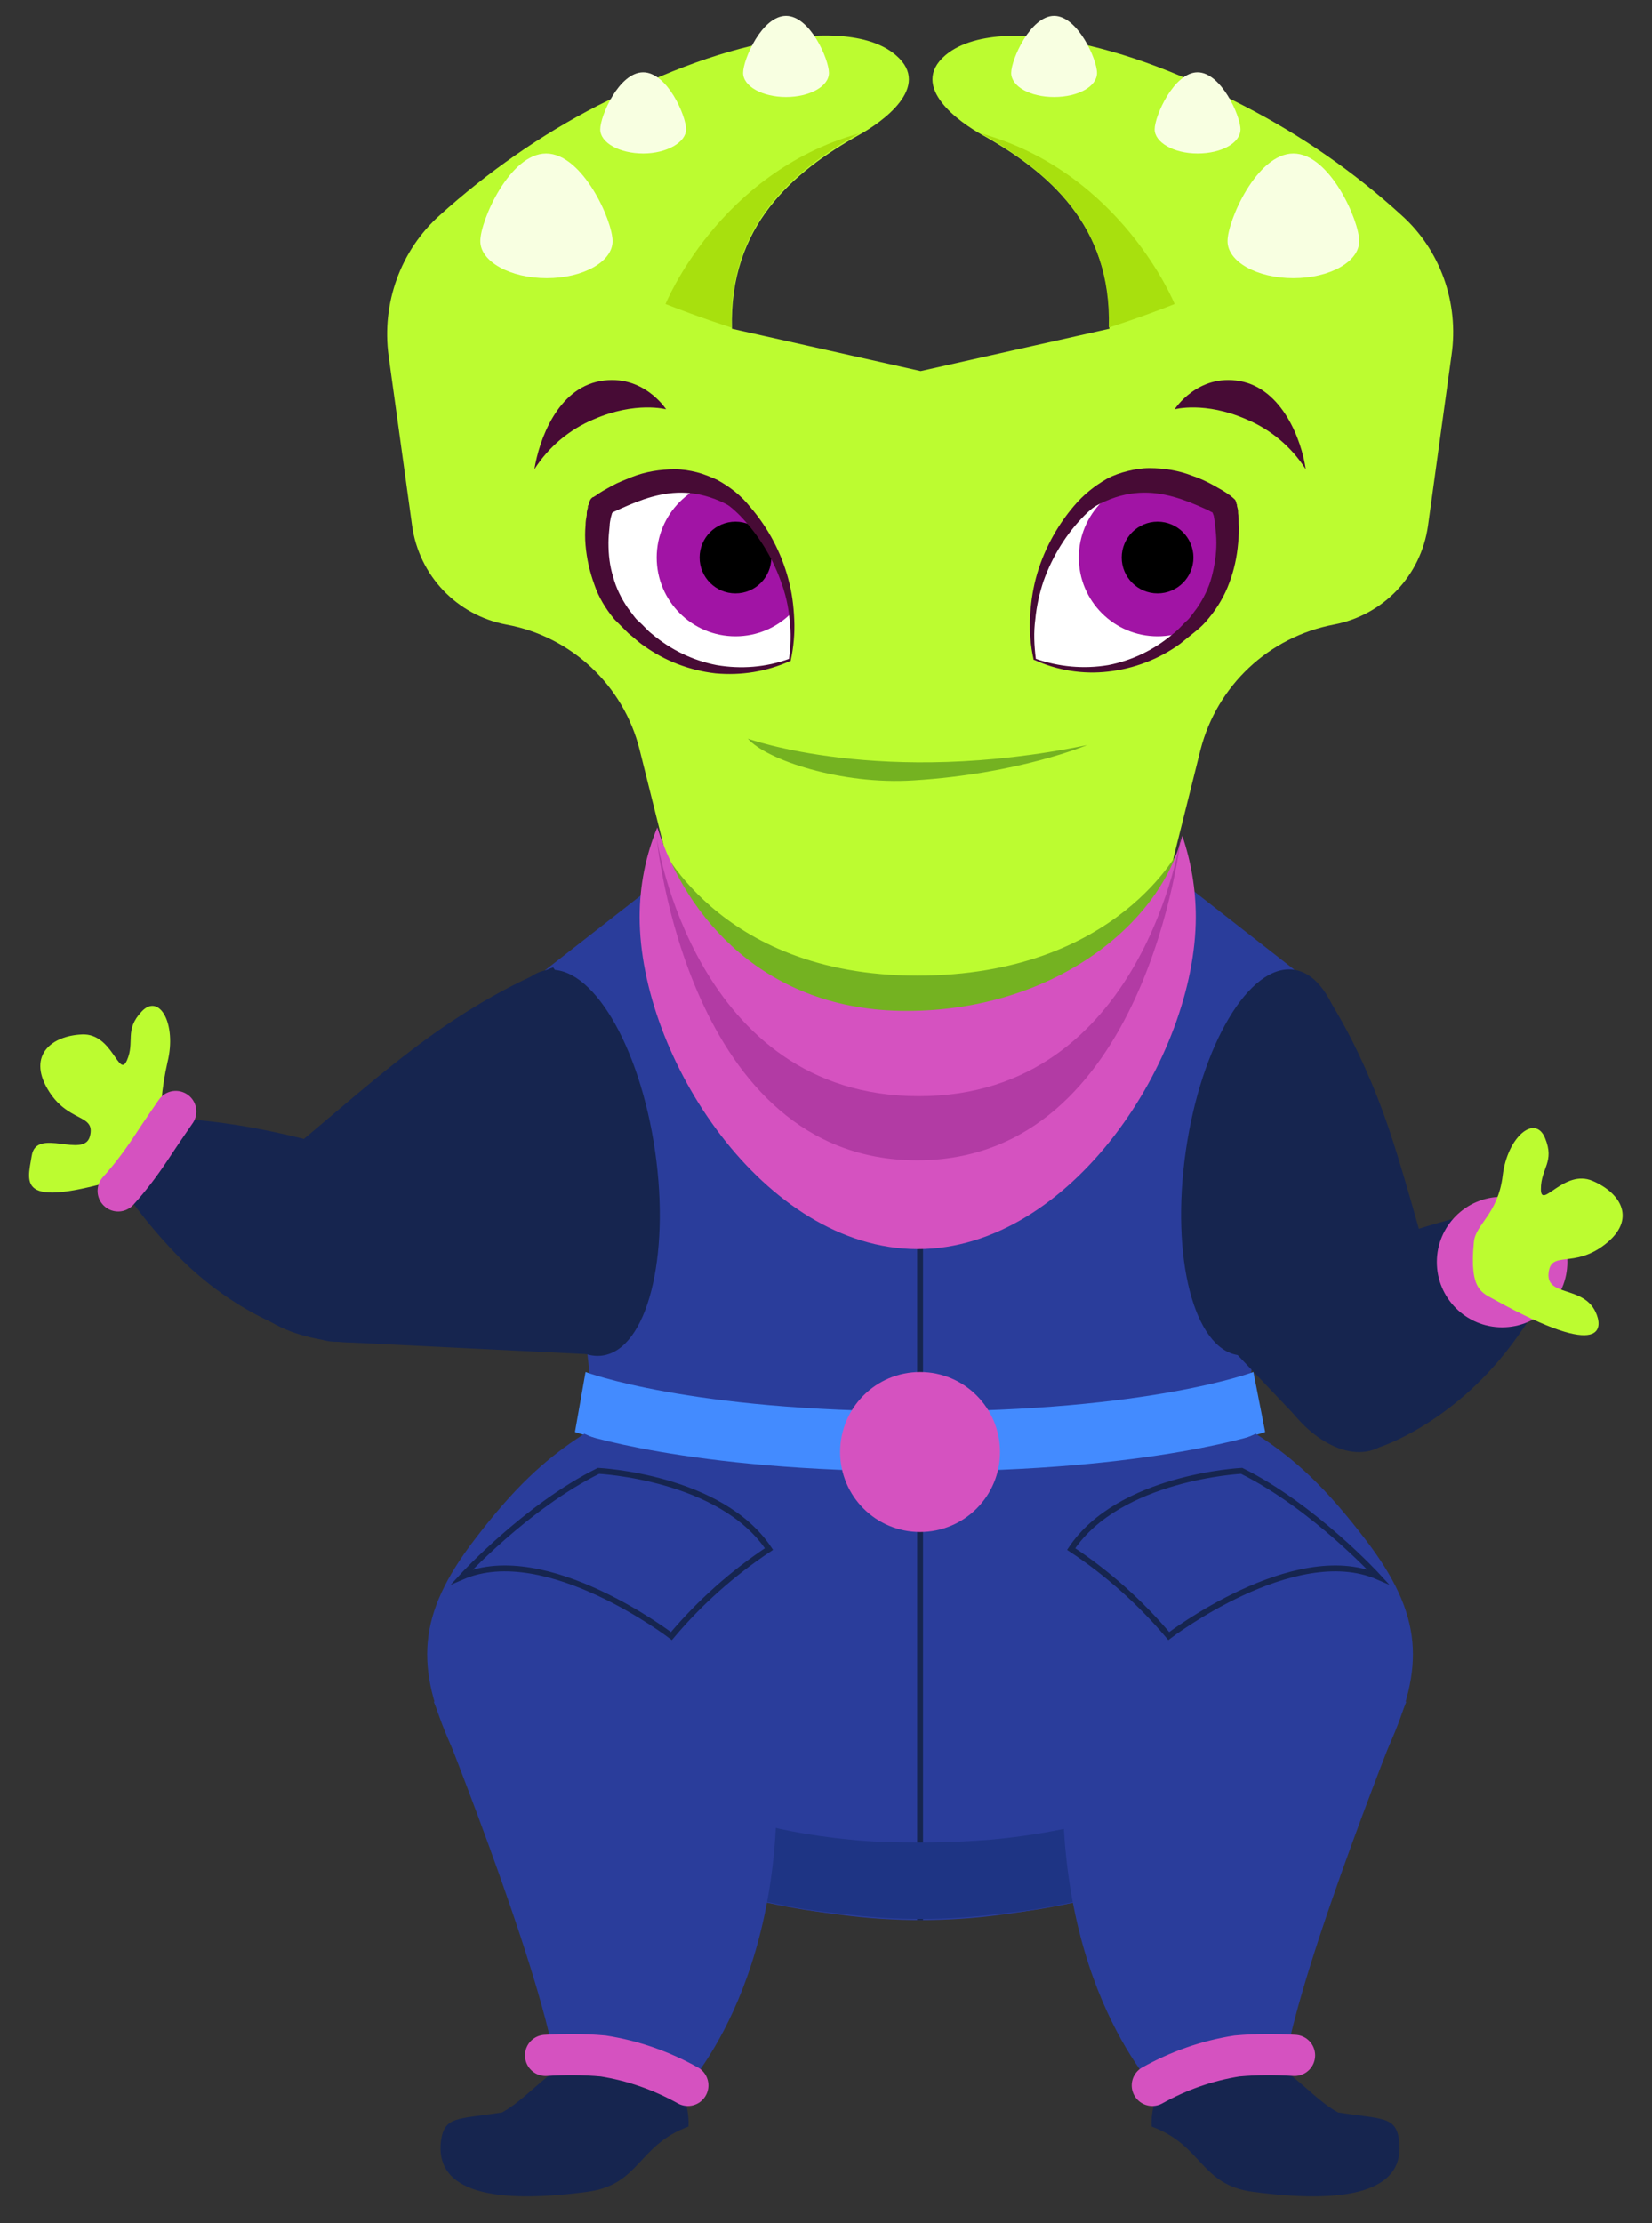 <svg xmlns="http://www.w3.org/2000/svg" xmlns:xlink="http://www.w3.org/1999/xlink" id="Layer_1" x="0" y="0" version="1.1" viewBox="0 0 281 378" style="enable-background:new 0 0 281 378" xml:space="preserve"><rect x="0" y="0" width="281" height="378" fill="#333333" stroke="none"/><style type="text/css">.st0{fill:#2a3d9b}.st1{fill:#16254f}.st2{fill:none;stroke:#16254f;stroke-miterlimit:10}.st3{fill:#438bff}.st4{fill:#d552c0}.st5{fill:#bcfc30}.st6{fill:none;stroke:#d552c0;stroke-width:7;stroke-linecap:round;stroke-miterlimit:10}.st7{fill:#f8ffe1}.st8{fill:#a8e00e}.st9{clip-path:url(#SVGID_2_)}.st10{fill:#fff}.st11{fill:#a114a5}.st12{fill:#470b35}.st13{clip-path:url(#SVGID_4_)}.st14{fill:#74b221}.st15{fill:#b23ba4}.st16{fill:#1e3484}</style><g id="torso"><path d="M220.3,165l-8.1,74.1l1.6,7.7l-7.4,54.5l-0.4,4.5l-1,11.6c0,0-2.5,0.9-6.5,2.1c-9.3,2.8-18.7,4.8-28.3,6.1 c-9,1.2-18.2,1.2-27.2,0c-8.6-1.1-17.1-2.9-25.5-5.3c-5.7-1.6-9.3-2.9-9.3-2.9l-1.8-18.9l0,0l-7.2-51.7l1.7-7.7L92.7,165l21.5-16.8 h84.6L220.3,165z" class="st0"/><ellipse cx="97.7" cy="197.7" class="st1" rx="13.8" ry="33.1" transform="matrix(0.99 -0.143 0.143 0.99 -27.227 15.983)"/><ellipse cx="215.2" cy="197.7" class="st1" rx="33.1" ry="13.8" transform="matrix(0.143 -0.99 0.99 0.143 -11.135 382.446)"/><line x1="156.5" x2="156.5" y1="172.7" y2="326.5" class="st2"/><path d="M215.2,243.5c0,0-18.8,6.7-58.7,6.7s-58.7-6.7-58.7-6.7l1.8-10.2c0,0,17.6,6.7,56.8,6.7s56.8-6.7,56.8-6.7 L215.2,243.5z" class="st3"/><circle cx="156.5" cy="246.9" r="13.6" class="st4"/></g><path id="l-arm" d="M102.5,230.4l-42.6-2.1c0,0-16.8,0.1-19.5-10.9c-2.1-8.7,1.2-16.1,6.5-19.9c5-3.7,14.5-12.4,23.2-19	c13.7-10.5,24-14,24-14s12.1,18.1,14.6,28.8C111.7,205.8,102.5,230.4,102.5,230.4z" class="st1"/><path id="l-forearm" d="M54.5,227.7c0,0-12.6-2.2-24.4-14.3c-7.2-7.5-10.1-12.8-10.1-12.8c1.6-1,3-2.3,4.1-3.8	c1.5-1.9,2.4-4.2,2.5-6.6c0,0,12.3-0.8,34.1,6S66.3,232.1,54.5,227.7z" class="st1"/><g id="l-hand"><path d="M27.3,194c-0.2-4.5,0.2-9,1.2-13.4c1.6-6.5-1.4-11.8-4.4-8.6s-1.1,5.1-2.5,8.3s-2.4-4.6-7.6-4.4 s-9.3,3.5-5.9,9.3s8.2,4.1,7.2,8s-9.1-1.6-9.9,3.3s-2.8,9.6,17.8,3.1L27.3,194z" class="st5"/><path d="M29.9,189c0,0-2.3,3.3-4.4,6.5c-1.6,2.4-3.4,4.8-5.4,7" class="st6"/></g><path id="r-arm" d="M210.5,230.4l11.6,12.2c0,0,8.7,6.3,17.1-1.3c6.6-6,8-14,5.8-20.1c-2.1-5.9-5.1-18.3-8.6-28.8	c-5.5-16.4-12.1-25-12.1-25s-8.5,2.7-13.7,26.3C203.4,225.8,210.5,230.4,210.5,230.4z" class="st1"/><path id="r-foarearm" d="M234.6,246.1c0,0,12.2-3.8,22.4-17.3c6.2-8.3,8.4-14,8.4-14c-1.7-0.8-3.2-1.9-4.5-3.3	c-1.7-1.7-2.9-3.8-3.3-6.2c0,0-12.3,0.7-33.1,10.2C203.6,225.1,223.4,251.9,234.6,246.1z" class="st1"/><g id="l-thigh"><path d="M144.4,312.9c-0.5,4.8-1,9.1-1.5,12.6l0,0c-11.5-1.1-16.2-3.4-24.8-4c-2-0.1-4.1-0.2-6.1-0.1 c-14.6,0.5-28.6-9.6-35.2-24.4c-6.1-13.5-6-22.3,4-35.3c6.5-8.5,11.7-13.5,18.6-17.9c10.7,5,42.4,8.3,42.4,8.3 C146.7,261.3,147.9,281.3,144.4,312.9z" class="st0"/><path d="M101.8,250.1c0,0,20.8,1,29,13.3c-6.2,4.1-11.8,9.1-16.6,14.8c0,0-21.3-16.3-35.6-10.1 C78.6,268.1,89.5,256.2,101.8,250.1z" class="st2"/></g><g id="r-thigh"><path d="M168.6,312.9c0.5,4.8,1.1,9.1,1.5,12.6l0,0c11.5-1.1,16.2-3.4,24.8-4c2-0.1,4.1-0.2,6.1-0.1 c14.6,0.5,28.6-9.6,35.2-24.4c6.1-13.5,6-22.3-4-35.3c-6.5-8.5-11.7-13.5-18.6-17.9c-10.7,5-42.4,8.3-42.4,8.3 C166.4,261.3,165.1,281.3,168.6,312.9z" class="st0"/><path d="M211.2,250.1c0,0-20.8,1-29,13.3c6.2,4.1,11.8,9.1,16.6,14.8c0,0,21.3-16.3,35.6-10.1 C234.4,268.1,223.5,256.2,211.2,250.1z" class="st2"/></g><g id="head"><path d="M246.9,60.4l-4,29c-1.2,8.5-7.6,15.2-16,16.8c-11.1,2.1-19.9,10.4-22.7,21.3l-5.4,21.6 c0,0-11.4,27.5-42.3,27.5s-42.3-27.5-42.3-27.5l-5.4-21.6c-2.7-10.9-11.6-19.3-22.7-21.3c-8.4-1.6-14.8-8.3-16-16.8l-4-28.9 c-1.2-8.9,2-17.9,8.7-23.9c8.1-7.3,17.1-13.6,26.8-18.6c12.3-6.2,21.6-9.6,32-11.4c3.1-0.5,13.5-1.8,18.8,2.8 c6.3,5.4-2.6,11.5-6.2,13.5c-11.3,6.3-22.2,15.5-21.7,33l32.1,7.2l32.1-7.2c0.5-17.5-10.4-26.7-21.7-33c-3.6-2-12.5-8.1-6.2-13.5 c5.3-4.5,15.7-3.3,18.8-2.8c10.3,1.8,19.7,5.1,32,11.4c9.7,5,18.7,11.2,26.8,18.6C245,42.5,248.2,51.5,246.9,60.4z" class="st5"/><path d="M104.2,41c0,3.5-5,6.3-11.2,6.3S81.7,44.5,81.7,41s5-14.9,11.2-14.9S104.2,37.5,104.2,41z" class="st7"/><path d="M116.7,22c0,2.2-3.3,4.1-7.3,4.1s-7.3-1.8-7.3-4.1s3.2-9.7,7.3-9.7S116.7,19.7,116.7,22z" class="st7"/><path d="M141,12.4c0,2.3-3.3,4.1-7.3,4.1s-7.3-1.8-7.3-4.1s3.2-9.7,7.3-9.7S141,10.1,141,12.4z" class="st7"/><path d="M208.8,41c0,3.5,5,6.3,11.2,6.3s11.2-2.8,11.2-6.3s-5-14.9-11.2-14.9S208.8,37.5,208.8,41z" class="st7"/><path d="M196.4,22c0,2.2,3.2,4.1,7.3,4.1s7.3-1.8,7.3-4.1s-3.3-9.7-7.3-9.7S196.4,19.7,196.4,22z" class="st7"/><path d="M172,12.4c0,2.3,3.2,4.1,7.3,4.1s7.3-1.8,7.3-4.1s-3.3-9.7-7.3-9.7S172,10.1,172,12.4z" class="st7"/><path d="M124.4,55.7c0,0-5.1-1.6-11.2-4c0,0,9-22.3,32.9-29C134.8,29.1,124,38.2,124.4,55.7z" class="st8"/><path d="M188.6,55.7c0,0,5.1-1.6,11.2-4c0,0-9-22.3-32.9-29C178.2,29.1,189.1,38.2,188.6,55.7z" class="st8"/><g><defs><path id="SVGID_1_" d="M102.2,86.2c0,0,13.6-11.1,24.5,0.7c6.4,6.8,9.3,16.2,7.7,25.4c0,0-14,6.8-26.9-5.8 C98.9,98,102.2,86.2,102.2,86.2z"/></defs><clipPath id="SVGID_2_"><use xlink:href="#SVGID_1_" style="overflow:visible"/></clipPath><g class="st9"><rect width="37.1" height="36.5" x="99.6" y="79.5" class="st10"/><circle cx="125.1" cy="94.8" r="13.4" class="st11"/><circle cx="125.1" cy="94.8" r="6.1"/><path d="M136.7,111.6c0,0-1.9-19-11.6-25c-9.6-5.9-16.8-1.2-23.3,1.6c-6.7,2.8,10.4-13.7,10.4-13.7l27.2,8.8 L136.7,111.6z" class="st12"/></g></g><g><defs><path id="SVGID_3_" d="M208.3,86.2c0,0-13.5-11.1-24.5,0.7c-6.4,6.8-9.3,16.2-7.7,25.4c0,0,14,6.8,26.9-5.8 C211.6,98,208.3,86.2,208.3,86.2z"/></defs><clipPath id="SVGID_4_"><use xlink:href="#SVGID_3_" style="overflow:visible"/></clipPath><g class="st13"><rect width="37.1" height="36.5" x="173.8" y="79.5" class="st10"/><circle cx="196.9" cy="94.8" r="13.4" class="st11"/><circle cx="196.9" cy="94.8" r="6.1"/><path d="M173.8,111.6c0,0,1.9-19,11.6-25c9.6-5.9,16.8-1.2,23.3,1.6c6.7,2.8-10.4-13.7-10.4-13.7l-27.2,8.8 L173.8,111.6z" class="st12"/></g></g><path d="M206.5,87.3c0.1,0.2,0.3,0.3,0.4,0.5l0,0l-0.1-0.1l-0.1-0.1L206.5,87.3l-0.7-0.4c-0.4-0.3-0.9-0.6-1.3-0.9 c-0.9-0.5-1.8-1-2.8-1.5c-1.9-0.9-3.9-1.4-6-1.5c-2.1-0.1-4.1,0.2-6,1c-1.9,0.9-3.7,2.1-5.2,3.6c-3.1,3.1-5.5,7-7,11.2 c-0.7,2.1-1.2,4.3-1.4,6.5c-0.3,2.2-0.2,4.5,0.1,6.8l0,0l-0.1-0.1c4,1.4,8.2,1.8,12.4,1.1c4.1-0.8,7.8-2.6,11-5.3 c0.8-0.6,1.5-1.4,2.2-2.1c0.4-0.3,0.7-0.7,1-1.1c0.3-0.4,0.6-0.8,0.9-1.2c1.1-1.6,2-3.4,2.5-5.3c0.5-1.9,0.8-3.8,0.8-5.8 c0-1-0.1-2-0.2-2.9c-0.1-0.5-0.1-1-0.2-1.4c0-0.2-0.1-0.5-0.2-0.7l-0.1-0.3l-0.1-0.2l0,0c0,0,0,0.1,0,0.2 C206.3,87.1,206.4,87.2,206.5,87.3z M210.1,85c0.1,0.2,0.2,0.4,0.2,0.6l0.1,0.2l0,0V86l0.1,0.4c0.1,0.3,0.1,0.6,0.1,0.9 c0.1,0.6,0.1,1.2,0.1,1.7c0.1,1.1,0,2.3-0.1,3.4c-0.2,2.3-0.7,4.6-1.5,6.7c-0.8,2.2-2,4.2-3.4,5.9c-0.7,0.9-1.5,1.7-2.4,2.4 c-0.9,0.7-1.7,1.4-2.6,2.1c-3.6,2.6-7.8,4.2-12.2,4.7c-4.3,0.5-8.7-0.2-12.6-2h-0.1v-0.1l0,0c-0.5-2.3-0.7-4.6-0.6-6.9 c0.1-2.3,0.4-4.6,1-6.9c1.2-4.5,3.5-8.8,6.5-12.3c1.6-1.9,3.5-3.4,5.6-4.6c1.1-0.6,2.3-1,3.5-1.3c1.2-0.3,2.5-0.5,3.7-0.5 c2.5,0,5,0.4,7.3,1.3c1.2,0.4,2.3,0.9,3.4,1.5c0.5,0.3,1.1,0.6,1.6,0.9l0.8,0.5l0.4,0.3l0.2,0.1l0.1,0.1l0,0 C209.7,84.6,209.9,84.8,210.1,85z" class="st12"/><path d="M100.4,85c0.1-0.2,0.3-0.4,0.5-0.5h0.1l0.1-0.1l0.2-0.1l0.4-0.3l0.8-0.5c0.5-0.3,1.1-0.6,1.6-0.9 c1.1-0.6,2.2-1,3.4-1.5c2.3-0.9,4.8-1.3,7.3-1.3c1.3,0,2.5,0.2,3.7,0.5c1.2,0.3,2.4,0.8,3.5,1.3c2.2,1.2,4.1,2.7,5.6,4.6 c3.1,3.6,5.3,7.8,6.5,12.3c0.6,2.2,0.9,4.5,1,6.9c0.1,2.3-0.1,4.6-0.6,6.9l0,0v0.1h-0.1c-4,1.8-8.3,2.5-12.7,2.1 c-4.4-0.5-8.6-2.1-12.2-4.7c-0.9-0.6-1.7-1.4-2.6-2.1c-0.4-0.4-0.8-0.8-1.2-1.2c-0.4-0.4-0.8-0.8-1.2-1.2c-1.5-1.8-2.7-3.8-3.4-5.9 c-0.8-2.2-1.3-4.4-1.5-6.7c-0.1-1.1-0.1-2.3,0-3.4c0-0.6,0.1-1.2,0.2-1.7c0-0.3,0-0.6,0.1-0.9l0.1-0.4v-0.2l0,0c0,0,0-0.2,0.1-0.2 C100.2,85.4,100.3,85.2,100.4,85z M104,87.3c0.1-0.1,0.1-0.2,0.2-0.4c0,0,0-0.1,0-0.2l0,0V87l-0.1,0.3l-0.2,0.7 c-0.1,0.5-0.2,1-0.2,1.4c-0.1,1-0.2,2-0.2,2.9c0,2,0.2,3.9,0.8,5.8c0.5,1.9,1.4,3.7,2.5,5.3c0.3,0.4,0.6,0.8,0.9,1.2 c0.3,0.4,0.6,0.8,1,1.1c0.8,0.7,1.4,1.5,2.2,2.1c3.2,2.7,6.9,4.5,11,5.3c4.1,0.7,8.4,0.4,12.4-1.1l-0.1,0.1l0,0 c0.3-2.2,0.4-4.5,0.1-6.8c-0.2-2.2-0.7-4.4-1.5-6.5c-1.5-4.2-3.9-8-7-11.2c-1.5-1.5-3.2-2.8-5.2-3.6c-1.9-0.8-3.9-1.1-6-1 c-2.1,0.1-4.1,0.7-6,1.5c-1,0.4-1.9,0.9-2.8,1.5c-0.4,0.3-0.9,0.6-1.3,0.9L104,87.3l-0.2,0.3l-0.1,0.1l-0.1,0.1l0,0 C103.7,87.7,103.9,87.5,104,87.3L104,87.3z" class="st12"/><path d="M90.9,79.8c2.4-3.8,6-6.8,10.1-8.5c7.1-3.1,12.3-1.7,12.3-1.7s-3.9-6.1-11.2-4.8S91.7,74.8,90.9,79.8z" class="st12"/><path d="M222.1,79.8c-2.4-3.8-6-6.8-10.1-8.5c-7.1-3.1-12.2-1.7-12.2-1.7s3.9-6.1,11.1-4.8S221.4,74.8,222.1,79.8z" class="st12"/><path d="M127.2,125.6c0,0,22.8,8.3,57.7,1.1c0,0-11.6,4.9-29.5,6C143.1,133.5,130.3,129.2,127.2,125.6z" class="st14"/></g><g id="scarf"><path d="M111.7,142.5c0,0,10,23.4,44.3,23.4s44.9-22,44.9-22s-3.8,53.4-44.9,53.4S111.7,142.5,111.7,142.5z" class="st14"/><path d="M203.4,155.9c0,23.9-21.2,56.5-47.3,56.5s-47.3-32.6-47.3-56.5c0-5.2,1-10.4,3-15.2 c4.9,15.3,18.3,31.2,42.4,31.2c24.8,0,43.1-14.6,46.9-29.8C202.6,146.5,203.4,151.2,203.4,155.9z" class="st4"/><path d="M111.7,142.5c0,0,6.4,43.9,44.6,43.9s44.6-44.3,44.6-44.3s-5.8,55.2-44.9,55.2S111.7,142.5,111.7,142.5z" class="st15"/></g><g id="r-hand"><circle cx="255.5" cy="214.6" r="11.1" class="st4"/><path d="M250.7,211.2c0.3-3.1,4.1-4.7,4.9-11.3s5.5-10.5,7.2-6.4s-0.7,5.1-0.7,8.7s3.9-3.5,8.8-1.4s7.5,6.6,2.1,10.8 s-9.2,0.9-9.6,4.9s5.9,2.1,8,6.6c1.2,2.5,1.8,8.4-17-2C252.1,219.8,249.9,219.5,250.7,211.2z" class="st5"/></g><path id="shadow" d="M210.1,298.4l-4,7.2l-7.6,13.7l-1.1,2c-10.2,0.2-14.7,2.9-27.2,4.1l0,0c-9,1.2-18.2,1.2-27.2,0	l0,0c-11.5-1.1-16.2-3.4-24.8-4l-0.7-1.3l-11.1-21.8l0,0l0,0c0.4,0.5,10,11.8,38.1,14.5c3.7,0.4,7.7,0.5,12.1,0.5s8.4-0.2,12.1-0.5	c20.3-1.9,32.3-8.1,37.8-11.7C207.7,300.3,208.9,299.4,210.1,298.4z" class="st16"/><g id="r-calf"><path d="M239.2,289.4c0,0-17.9,44.2-20.6,61.4c0,0-8.7,0.5-11.3,1s-9.4,5-9.4,5s-17.8-16.8-17.1-54.3 c0.4-19.8,15.1-21.4,30.9-22.1C225.7,279.7,239.2,289.4,239.2,289.4z" class="st0"/><g id="foot"><path d="M203.4,349.3c0,0,8.1,0.1,13.2,1.8c3.2,1.1,7.1,6,11,8.1c7.7,1.2,9.9,0.6,10.4,4.9c0.9,7.7-6.9,11-24.9,8.6 c-9-1.2-8.5-7.9-17.2-11.1c0,0-0.5-4,2.8-9.7C199.5,350.3,203.4,349.3,203.4,349.3z" class="st1"/><path d="M220.2,349.5c-3.3-0.2-6.5-0.2-9.8,0.1c-5.1,0.8-9.9,2.5-14.4,5" class="st6"/></g></g><g id="l-calf"><path d="M109.4,346.6l-13,4.5c-3.2,1.1-7.1,6-11,8.1c-7.7,1.2-9.8,0.6-10.4,4.9c-0.9,7.7,6.9,11,24.9,8.6 c9-1.2,8.5-7.9,17.2-11.1c0,0,0.5-4-2.8-9.7C113.5,350.3,109.4,346.6,109.4,346.6z" class="st1"/><path d="M73.8,289.4c0,0,17.9,44.2,20.6,61.4c0,0,8.7,0.5,11.3,1s9.4,5,9.4,5s17.8-16.8,17-54.3 c-0.3-19.8-15-21.4-30.8-22.1C87.3,279.7,73.8,289.4,73.8,289.4z" class="st0"/><path d="M92.8,349.5c3.3-0.2,6.5-0.2,9.8,0.1c5.1,0.8,9.9,2.5,14.4,5" class="st6"/></g></svg>
